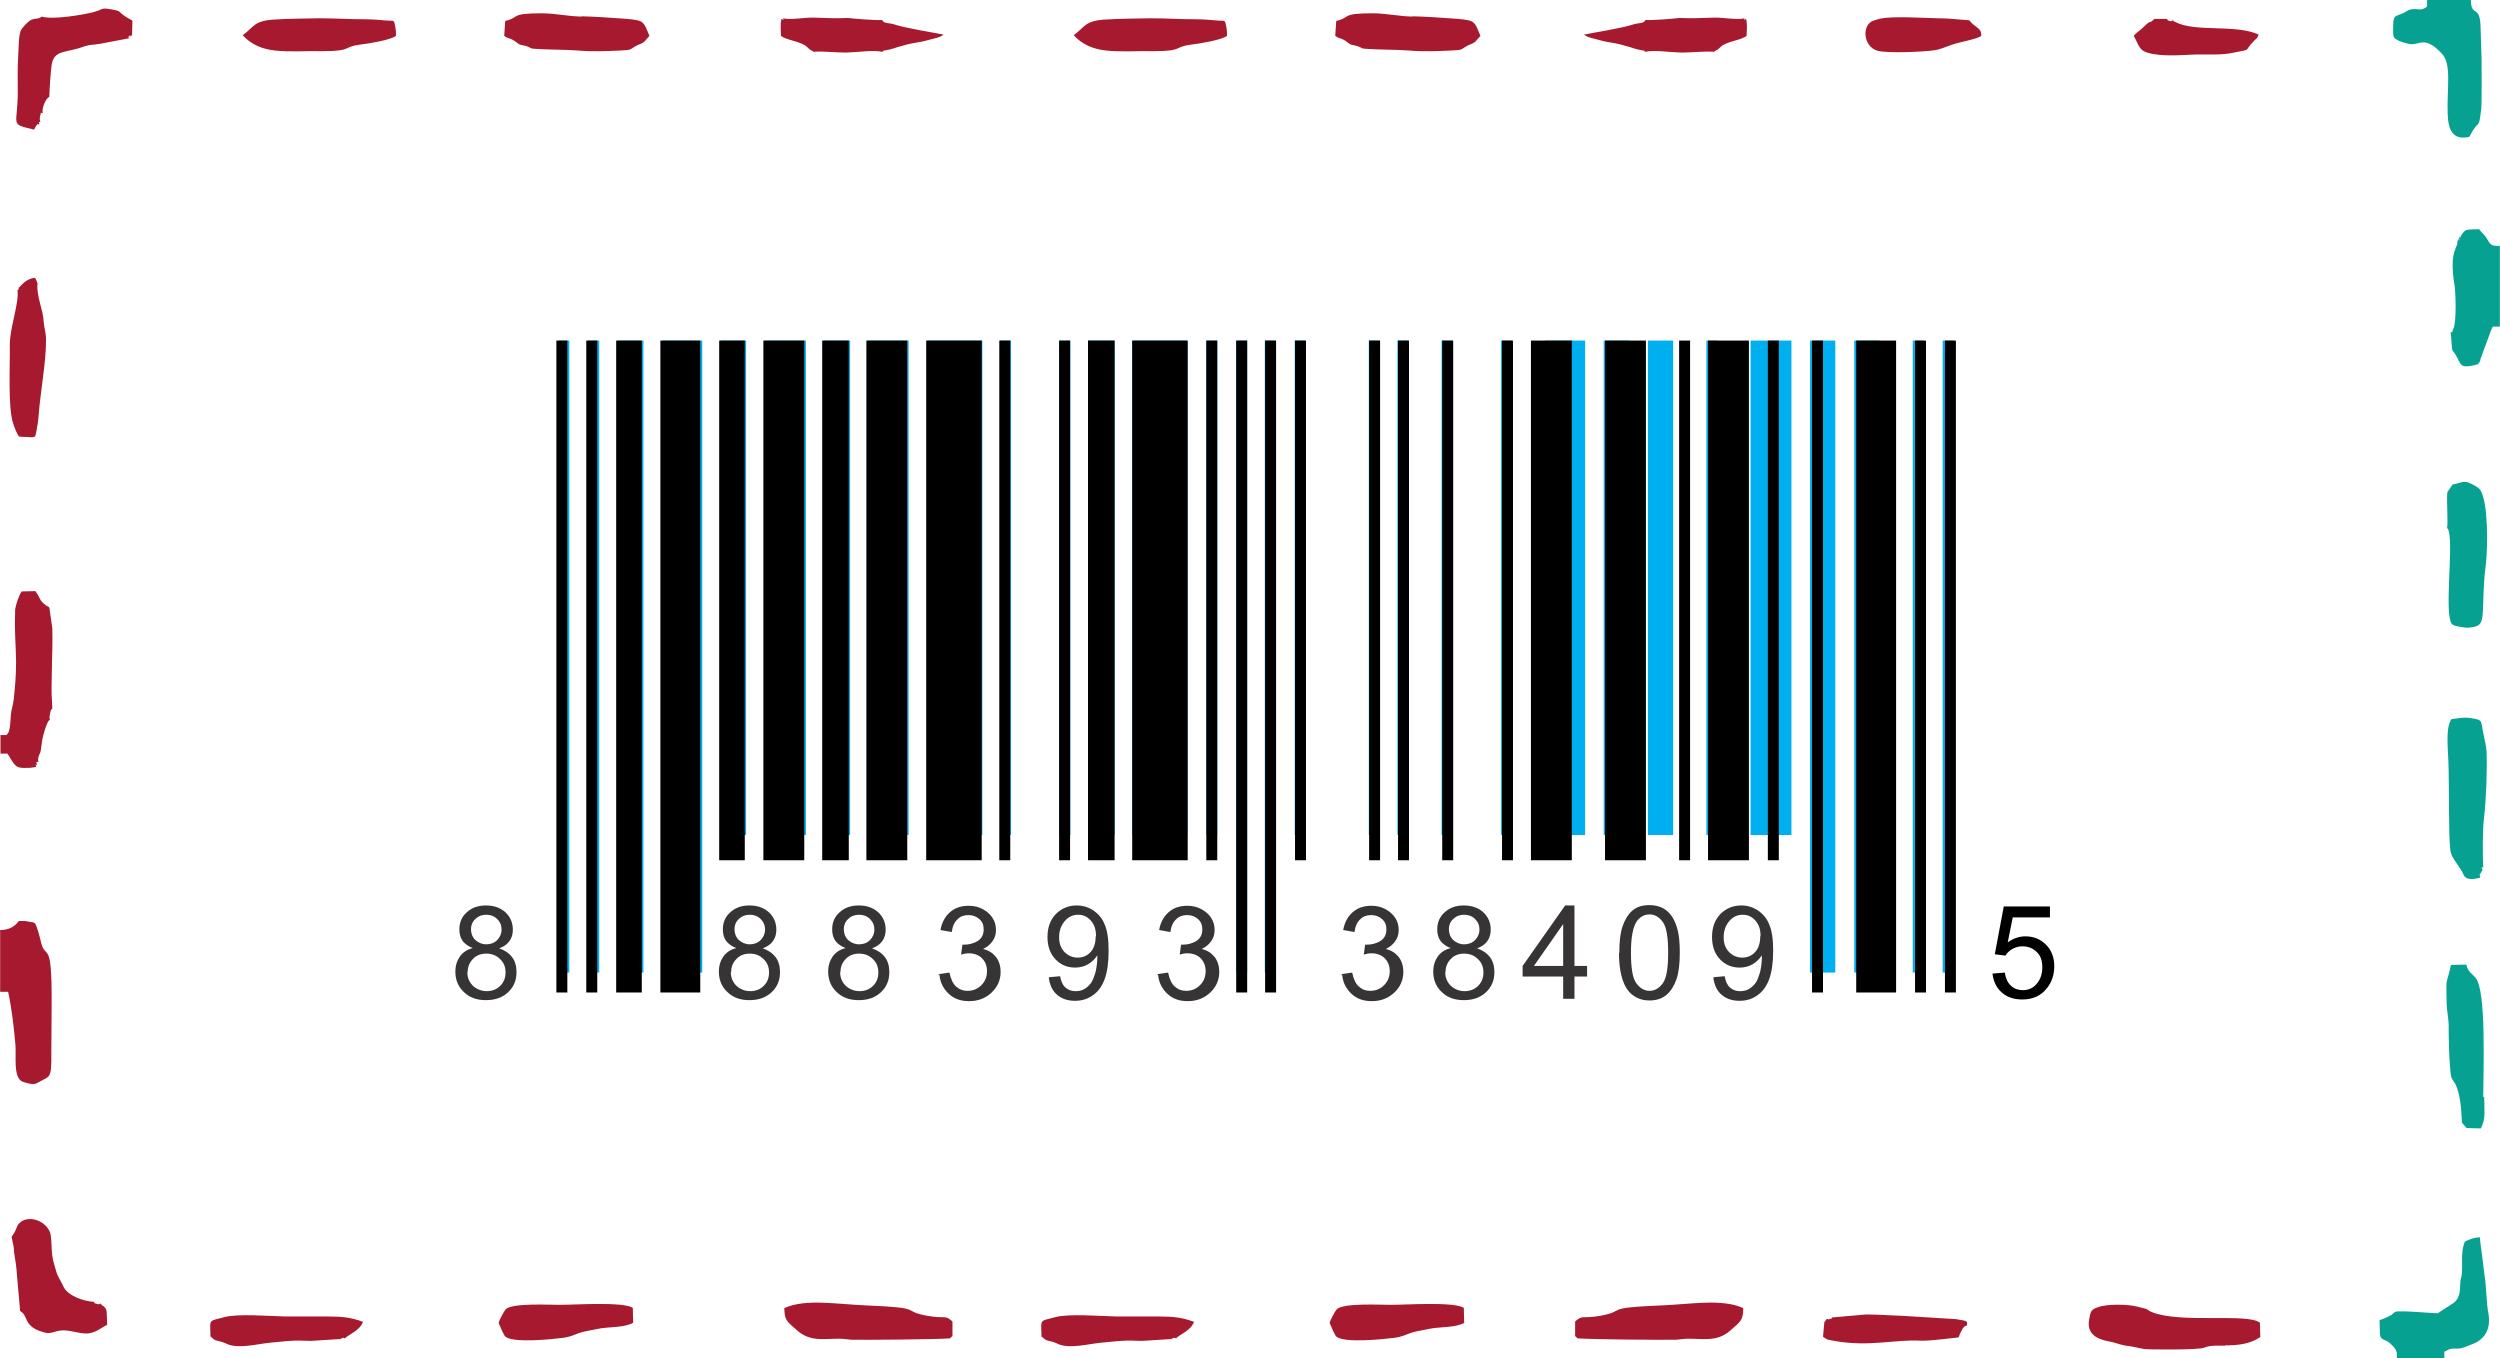 <?xml version="1.0" encoding="UTF-8"?>
<!DOCTYPE svg PUBLIC "-//W3C//DTD SVG 1.1//EN" "http://www.w3.org/Graphics/SVG/1.1/DTD/svg11.dtd">
<!-- Creator: CorelDRAW X5 -->
<svg xmlns="http://www.w3.org/2000/svg" xml:space="preserve" width="5in" height="2.716in" shape-rendering="geometricPrecision" text-rendering="geometricPrecision" image-rendering="optimizeQuality" fill-rule="evenodd" clip-rule="evenodd"
viewBox="0 0 7523 4087"
 xmlns:xlink="http://www.w3.org/1999/xlink">
 <g id="Layer_x0020_1">
  <g id="_309879400">
   <path fill="#06A190" d="M7437 0l-133 0 0 20c-21,16 -28,3 -52,9 -8,2 -13,8 -21,11 -23,10 -29,5 -29,39 0,12 -1,19 1,30 3,14 46,24 53,24 27,1 43,-25 93,29 30,32 14,106 17,182 2,47 15,79 65,68 30,-59 28,-15 36,-85 2,-19 1,-127 1,-148 -1,-33 -2,-62 -3,-96 -1,-72 -29,-29 -29,-83zm-224 4087l143 0 0 -19c37,-21 27,3 77,-20 31,-10 65,-34 56,-93 -7,-33 -6,-80 -12,-116l-7 -57c-2,-19 -6,-38 -7,-58 -15,0 -25,4 -40,10 -5,2 -6,3 -8,10 -10,29 -3,68 -7,94 -1,10 -4,8 -4,24 -1,26 -2,45 -20,59 -6,5 0,0 -6,4l-12 8c-1,0 -2,1 -2,1l-26 17c-13,4 13,-1 -5,1 -9,1 -109,-9 -125,-4l-11 9c-9,6 -26,13 -36,16l1 42c2,21 16,13 33,30 20,19 18,24 18,43zm251 -1446c-5,-17 4,-12 4,-12 -3,-4 -3,-2 0,-6 0,0 1,-2 1,-2 0,0 1,-1 2,-2 -5,-16 -2,-6 3,-9l-1 -2c-2,-33 -2,-112 2,-143 7,-59 10,-142 8,-204 -1,-18 -8,-43 -11,-60 -6,-31 -1,-34 -31,-39 -28,-5 -38,0 -63,2 -19,23 -11,91 -10,124 3,66 0,225 6,270 2,17 11,29 23,46 5,8 8,12 13,20 5,10 6,28 48,19l7 -2zm59 -1657l0 -244c-27,0 -27,-1 -41,-25 -6,-10 -14,-14 -21,-25 -8,0 -31,0 -37,2 -10,3 -12,10 -18,17 0,6 1,4 -5,1 6,20 1,-11 0,6 0,2 -2,1 -3,1 7,20 1,-11 0,6 0,2 -2,1 -3,1 5,22 -27,25 -8,137 3,19 6,109 -4,129 -5,9 0,12 -8,9 7,81 0,40 19,76 14,28 14,32 53,24l10 -3 6 -8c0,0 2,-6 2,-8l13 -36c8,-19 16,-47 24,-61l21 0zm-158 497c-3,26 3,91 -1,109 4,3 1,-4 5,8 15,48 -16,263 12,282 7,5 38,10 49,9 40,-4 41,-13 43,-75 1,-42 3,-79 8,-117 6,-53 7,-182 -16,-221 -6,-10 -25,-19 -37,-24 -16,-6 -29,4 -47,6l-16 23zm108 1821c0,-79 10,-320 -23,-359 -12,-15 -22,-16 -28,-40l-46 1c-15,69 -15,26 -13,119 1,22 5,38 6,60 0,22 0,44 1,66 0,14 3,80 7,93 1,4 8,14 12,20 15,31 18,74 20,117l14 16 43 1c15,-33 10,-44 10,-94z"/>
   <path fill="#A6192E" d="M0 2800l0 185 24 0c10,45 18,110 22,160 3,32 -8,101 23,111 16,5 32,10 43,3 0,0 1,-1 2,-1 1,0 1,-1 2,-1 34,-20 39,-8 38,-89 0,-48 1,-98 1,-146 1,-203 -18,-129 -32,-186 -2,-9 -12,-51 -19,-58l-5 -2c-20,-5 15,3 -6,-1 -2,0 -9,-2 -11,-2 -10,-2 -16,-1 -26,-1 -14,19 -32,27 -57,27zm108 -494c-2,-7 -3,-6 3,-3 -1,-7 -5,-13 4,-9 -3,-18 4,-21 7,-34 2,-10 3,-24 5,-35 1,-7 15,-61 23,-58 -2,-8 -2,-8 0,-18 1,-5 1,-7 2,-9 3,-9 2,-3 5,-7l-1 -23c-4,-38 3,-154 1,-219l-9 -63c-31,-17 -25,-26 -42,-49l-41 1c-8,10 -17,38 -19,50 -1,3 -1,11 -1,15 -2,59 2,87 3,146 0,42 -3,74 -7,113 -2,19 -8,32 -9,50 -1,11 -1,46 -10,55 -4,5 -4,3 -21,3l0 56 21 0c23,36 23,45 59,43 5,0 11,0 16,-1l12 -2zm10 -1933c-3,-10 -3,-4 3,-6 -1,-6 -3,-7 -1,-16 5,-22 1,-7 8,-11 -3,-13 7,-37 15,-45l5 -4c0,-16 4,-76 7,-96 8,-47 42,-34 100,-56 15,-5 28,-4 45,-7l89 -17 -3 2c22,-30 -22,14 11,-11l1 -44c-9,-5 -20,-11 -28,-17 -12,-9 -9,-12 -26,-15 -46,-9 -29,-2 -65,7 -33,8 -119,23 -154,13 -19,15 -25,-8 -60,37 -11,14 -9,66 -11,88 -2,32 -1,65 -1,97 1,108 -28,100 49,118 3,-4 3,-6 5,-9 10,-14 1,-4 10,-7zm204 3615c-2,-38 2,-47 -11,-57 -3,-2 -3,-1 -6,-4 0,0 -1,-2 -1,-2 0,1 -1,-1 -1,-2 -5,1 -3,4 -13,1 -14,-4 -3,-2 -8,-8l1 2c-30,-1 -81,-18 -93,-47 -8,-18 -16,-26 -22,-47 -3,-11 -5,-16 -8,-29l-2 -8c0,-1 0,-5 -1,-6 -4,-33 -1,-61 -9,-77 -19,-36 -67,-45 -89,-24 -7,6 -8,12 -12,21 -15,33 -15,6 -7,48 2,9 1,18 3,27 3,18 6,37 7,55 4,40 6,74 10,114 13,10 12,11 20,28 11,24 33,32 57,38 13,3 23,-2 35,-5 27,-7 54,5 81,7 33,3 55,-21 68,-25zm6374 61c40,0 75,-4 106,-25l-1 -43c-36,-30 -238,3 -325,-32 -22,-9 2,-6 -46,-17 -27,-7 -90,-8 -116,2 -21,7 -23,12 -27,37 -8,42 21,59 59,66 19,3 32,10 52,13 20,2 37,7 55,10 16,2 164,3 180,-4 19,-8 39,-6 63,-6zm-1947 -20l-9 -8 0 -44c24,-21 18,-7 76,-17 81,-15 5,-24 178,-31 89,-3 188,-22 252,8 -1,36 -5,38 -41,69 -38,32 -76,23 -125,23 -13,0 -21,2 -35,3 -37,1 -262,-1 -296,-4zm-1892 0l9 -8 0 -44c-24,-21 -18,-7 -76,-17 -81,-15 -5,-24 -178,-31 -89,-3 -188,-22 -252,8 1,36 5,38 41,69 38,32 76,23 125,23 13,0 21,2 35,3 37,1 262,-1 296,-4zm-2743 -3174l3 2c-7,-5 -2,1 -8,-13 -2,-4 -2,-4 -4,-8 -20,2 -33,13 -44,25 -5,6 0,1 -6,5 0,1 1,2 1,3 0,1 -1,1 -1,2 0,2 -2,1 -3,2 6,37 -23,113 -23,164 1,59 -6,190 10,237 5,15 11,31 18,40l38 2c11,-1 -5,1 6,-1 1,0 2,-2 2,-1 3,6 8,-26 8,-28 2,-11 3,-15 4,-27 6,-83 23,-164 23,-235 0,-27 -5,-31 -7,-56 -2,-38 -21,-72 -19,-113zm4138 -805c-45,-1 -80,-10 -122,-10 -97,0 -64,13 -109,23l-3 45c11,8 11,5 24,11 8,4 13,9 19,13 8,5 18,4 27,8 14,5 5,6 24,7 40,3 87,2 128,5 42,4 85,2 129,0 38,-2 24,-3 50,-16 8,-4 15,-5 21,-11 5,-5 10,-12 15,-17 -6,-13 -12,-36 -25,-43 -10,-6 -40,-8 -55,-9 -40,-3 -85,-6 -125,-7zm-2501 0c-45,-1 -80,-10 -122,-10 -97,0 -64,13 -109,23l-3 45c11,8 11,5 24,11 8,4 13,9 19,13 8,5 18,4 27,8 14,5 5,6 24,7 40,3 87,2 128,5 42,4 85,2 129,0 38,-2 24,-3 50,-16 8,-4 15,-5 21,-11 5,-5 10,-12 15,-17 -6,-13 -12,-36 -25,-43 -10,-6 -40,-8 -55,-9 -40,-3 -85,-6 -125,-7zm1941 59c1,-13 -1,-25 -3,-34 -3,-16 -5,-12 -23,-13 -23,-2 -43,-4 -67,-4 -48,0 -91,-3 -138,-3 -48,1 -91,1 -138,4 -59,4 -59,23 -92,47 25,28 59,42 97,46 44,5 97,1 142,2 94,0 59,-13 116,-20 20,-2 92,-14 106,-26zm-2501 0c1,-13 -1,-25 -3,-34 -3,-16 -5,-12 -23,-13 -23,-2 -43,-4 -67,-4 -48,0 -91,-3 -138,-3 -48,1 -91,1 -138,4 -59,4 -59,23 -92,47 25,28 59,42 97,46 44,5 97,1 142,2 94,0 59,-13 116,-20 20,-2 92,-14 106,-26zm3759 47c-4,-4 8,-1 -10,-5 -4,-1 -6,-1 -11,-2 -9,-2 -13,-4 -23,-7 -15,-4 -30,-9 -47,-12 -18,-3 -31,-5 -48,-10 -19,-5 -36,-8 -44,-16 27,-5 120,-21 143,-29 22,-8 35,-2 42,-15 18,2 85,-4 104,-6 30,2 71,0 101,-1 27,-1 72,8 93,2 -3,7 -3,5 5,2 3,19 2,31 1,51 -18,14 -60,16 -78,33 -16,16 -14,8 -20,15 -22,-3 -74,3 -104,2 -31,-1 -75,-8 -104,-2zm-2294 0c4,-4 -8,-1 10,-5 4,-1 6,-1 11,-2 9,-2 13,-4 23,-7 15,-4 30,-9 47,-12 18,-3 31,-5 48,-10 19,-5 36,-8 44,-16 -27,-5 -120,-21 -143,-29 -22,-8 -35,-2 -42,-15 -18,2 -85,-4 -104,-6 -30,2 -71,0 -101,-1 -27,-1 -72,8 -93,2 3,7 3,5 -5,2 -3,19 -2,31 -1,51 18,14 60,16 78,33 16,16 14,8 20,15 22,-3 74,3 104,2 31,-1 75,-8 104,-2zm1750 3824l-1 -44c-31,-19 -172,-9 -220,-9 -31,0 -142,-6 -162,13 -5,5 -20,33 -22,41 3,7 16,39 21,42 25,20 146,7 176,3 21,-3 29,-8 46,-14 16,-6 36,-8 53,-12 36,-8 81,-3 110,-19zm-2501 0l-1 -44c-31,-19 -172,-9 -220,-9 -31,0 -142,-6 -162,13 -5,5 -20,33 -22,41 3,7 16,39 21,42 25,20 146,7 175,3 21,-3 29,-8 46,-14 16,-6 36,-8 53,-12 36,-8 81,-3 110,-19zm1617 49l2 3c5,-7 -1,-2 8,-5 8,-3 -2,-2 7,1 7,-10 45,-23 54,-50 -37,-13 -60,-16 -110,-16 -42,0 -83,0 -125,0 -45,-1 -142,-9 -182,2 -50,13 -43,5 -42,58 16,14 10,10 36,17l10 4c1,0 1,1 2,1 34,17 97,0 131,-3 35,-3 65,-8 103,-6 10,0 19,1 29,0l77 -5zm-2501 0l2 3c5,-7 -1,-2 8,-5 8,-3 -2,-2 7,1 7,-10 45,-23 54,-50 -37,-13 -60,-16 -110,-16 -42,0 -83,0 -125,0 -45,-1 -142,-9 -182,2 -50,13 -43,5 -42,58 16,14 10,10 36,17l10 4c1,0 1,1 2,1 34,17 97,0 131,-3 35,-3 65,-8 103,-6 10,0 19,1 29,0l77 -5zm4761 6c35,0 81,-7 112,-10 3,-9 6,-15 10,-22 2,-4 2,-5 5,-8 9,-9 0,-1 10,-6 3,-16 -2,-13 -33,-19l-162 -10c-37,-1 -70,-4 -109,-4l-102 9c-5,9 1,2 -8,5 -7,2 2,2 -7,-1l-8 10 -4 44c16,10 6,7 31,12 109,20 184,-5 265,0zm180 -3928c2,-23 -18,-23 -36,-46 -33,-2 -59,-6 -95,-6 -48,-1 -131,-7 -173,1l-20 6c-36,12 -32,79 13,91 32,8 139,3 172,-2 19,-3 39,-13 59,-19 15,-5 70,-15 80,-24zm577 -46c-6,2 -1,4 -10,2 -9,-3 -3,0 -8,-6l-38 0c-17,18 -6,-2 -33,25 -9,9 -23,18 -29,26 15,25 15,42 40,50 44,14 110,7 146,6 41,-1 78,3 117,-6 56,-12 25,0 59,-35 8,-8 10,-7 14,-19 -69,-32 -192,-6 -251,-38 -9,-5 -2,4 -6,-5z"/>
  </g>
  <path fill="#00AFEF" d="M1680 1025l33 0 0 1902 -33 0 0 -1902zm90 0l33 0 0 1902 -33 0 0 -1902zm90 0l76 0 0 1902 -76 0 0 -1902zm133 0l120 0 0 1902 -120 0 0 -1902zm176 0l76 0 0 1488 -76 0 0 -1488zm133 0l123 0 0 1488 -123 0 0 -1488zm176 0l80 0 0 1488 -80 0 0 -1488zm133 0l123 0 0 1488 -123 0 0 -1488zm179 0l166 0 0 1488 -166 0 0 -1488zm219 0l33 0 0 1488 -33 0 0 -1488zm179 0l33 0 0 1488 -33 0 0 -1488zm86 0l80 0 0 1488 -80 0 0 -1488zm133 0l166 0 0 1488 -166 0 0 -1488zm223 0l33 0 0 1488 -33 0 0 -1488zm90 0l33 0 0 1902 -33 0 0 -1902zm86 0l33 0 0 1902 -33 0 0 -1902zm90 0l33 0 0 1488 -33 0 0 -1488zm223 0l33 0 0 1488 -33 0 0 -1488zm86 0l33 0 0 1488 -33 0 0 -1488zm133 0l33 0 0 1488 -33 0 0 -1488zm179 0l33 0 0 1488 -33 0 0 -1488zm133 0l120 0 0 1488 -120 0 0 -1488zm176 0l76 0 0 1488 -76 0 0 -1488zm133 0l76 0 0 1488 -76 0 0 -1488zm176 0l33 0 0 1488 -33 0 0 -1488zm133 0l123 0 0 1488 -123 0 0 -1488zm179 0l76 0 0 1902 -76 0 0 -1902zm133 0l76 0 0 1902 -76 0 0 -1902zm176 0l33 0 0 1902 -33 0 0 -1902zm90 0l33 0 0 1902 -33 0 0 -1902z"/>
  <path fill="black" d="M1674 1025l33 0 0 1962 -33 0 0 -1962zm90 0l33 0 0 1962 -33 0 0 -1962zm90 0l77 0 0 1962 -77 0 0 -1962zm133 0l120 0 0 1962 -120 0 0 -1962zm177 0l77 0 0 1564 -77 0 0 -1564zm133 0l123 0 0 1564 -123 0 0 -1564zm177 0l80 0 0 1564 -80 0 0 -1564zm133 0l123 0 0 1564 -123 0 0 -1564zm180 0l167 0 0 1564 -167 0 0 -1564zm220 0l33 0 0 1564 -33 0 0 -1564zm180 0l33 0 0 1564 -33 0 0 -1564zm87 0l80 0 0 1564 -80 0 0 -1564zm133 0l167 0 0 1564 -167 0 0 -1564zm223 0l33 0 0 1564 -33 0 0 -1564zm90 0l33 0 0 1962 -33 0 0 -1962zm87 0l33 0 0 1962 -33 0 0 -1962zm90 0l33 0 0 1564 -33 0 0 -1564zm223 0l33 0 0 1564 -33 0 0 -1564zm87 0l33 0 0 1564 -33 0 0 -1564zm133 0l33 0 0 1564 -33 0 0 -1564zm180 0l33 0 0 1564 -33 0 0 -1564zm87 0l123 0 0 1564 -123 0 0 -1564zm223 0l123 0 0 1564 -123 0 0 -1564zm223 0l33 0 0 1564 -33 0 0 -1564zm87 0l123 0 0 1564 -123 0 0 -1564zm180 0l33 0 0 1564 -33 0 0 -1564zm133 0l33 0 0 1962 -33 0 0 -1962zm133 0l120 0 0 1962 -120 0 0 -1962zm177 0l33 0 0 1962 -33 0 0 -1962zm90 0l33 0 0 1962 -33 0 0 -1962z"/>
  <path fill="black" fill-rule="nonzero" d="M5997 2930l36 -3c3,18 9,31 19,40 10,9 22,13 35,13 17,0 31,-6 42,-19 11,-13 17,-29 17,-50 0,-20 -5,-35 -17,-46 -11,-11 -25,-17 -43,-17 -11,0 -21,3 -30,8 -9,5 -16,12 -21,20l-32 -4 27 -144 139 0 0 33 -112 0 -15 75c17,-12 35,-18 53,-18 24,0 45,8 62,25 17,17 25,39 25,65 0,25 -7,47 -22,66 -18,23 -43,34 -74,34 -26,0 -46,-7 -62,-21 -16,-14 -25,-33 -28,-57z"/>
  <path fill="#373435" fill-rule="nonzero" d="M1424 2854c-14,-5 -25,-13 -32,-22 -7,-10 -10,-21 -10,-35 0,-20 7,-38 22,-51 15,-14 34,-21 58,-21 24,0 44,7 59,21 15,14 22,32 22,52 0,13 -3,24 -10,34 -7,10 -17,17 -31,22 17,6 30,15 39,27 9,12 13,27 13,45 0,24 -8,44 -25,60 -17,16 -39,24 -67,24 -28,0 -50,-8 -67,-25 -17,-16 -25,-37 -25,-61 0,-18 5,-33 14,-46 9,-12 22,-21 40,-25zm-7 -58c0,13 4,24 13,33 9,8 20,13 33,13 13,0 24,-4 33,-13 8,-8 13,-19 13,-31 0,-13 -4,-23 -13,-32 -9,-9 -20,-13 -33,-13 -13,0 -24,4 -33,13 -9,8 -13,19 -13,30zm-11 130c0,10 2,19 7,28 5,9 12,16 21,21 9,5 19,8 30,8 16,0 30,-5 41,-16 11,-11 16,-24 16,-40 0,-17 -5,-30 -17,-41 -11,-11 -25,-16 -41,-16 -16,0 -30,5 -40,16 -11,11 -16,24 -16,40z"/>
  <path fill="#373435" fill-rule="nonzero" d="M2217 2854c-14,-5 -25,-13 -32,-22 -7,-10 -10,-21 -10,-35 0,-20 7,-38 22,-51 15,-14 34,-21 58,-21 24,0 44,7 59,21 15,14 22,32 22,52 0,13 -3,24 -10,34 -7,10 -17,17 -31,22 17,6 30,15 39,27 9,12 13,27 13,45 0,24 -8,44 -25,60 -17,16 -39,24 -67,24 -28,0 -50,-8 -67,-25 -17,-16 -25,-37 -25,-61 0,-18 5,-33 14,-46 9,-12 22,-21 40,-25zm-7 -58c0,13 4,24 13,33 9,8 20,13 33,13 13,0 24,-4 33,-13 8,-8 13,-19 13,-31 0,-13 -4,-23 -13,-32 -9,-9 -20,-13 -33,-13 -13,0 -24,4 -33,13 -9,8 -13,19 -13,30zm-11 130c0,10 2,19 7,28 5,9 12,16 21,21 9,5 19,8 30,8 16,0 30,-5 41,-16 11,-11 16,-24 16,-40 0,-17 -5,-30 -17,-41 -11,-11 -25,-16 -41,-16 -16,0 -30,5 -40,16 -11,11 -16,24 -16,40z"/>
  <path id="1" fill="#373435" fill-rule="nonzero" d="M2546 2854c-14,-5 -25,-13 -32,-22 -7,-10 -10,-21 -10,-35 0,-20 7,-38 22,-51 15,-14 34,-21 58,-21 24,0 44,7 59,21 15,14 22,32 22,52 0,13 -3,24 -10,34 -7,10 -17,17 -31,22 17,6 30,15 39,27 9,12 13,27 13,45 0,24 -8,44 -25,60 -17,16 -39,24 -67,24 -28,0 -50,-8 -67,-25 -17,-16 -25,-37 -25,-61 0,-18 5,-33 14,-46 9,-12 22,-21 40,-25zm-7 -58c0,13 4,24 13,33 9,8 20,13 33,13 13,0 24,-4 33,-13 8,-8 13,-19 13,-31 0,-13 -4,-23 -13,-32 -9,-9 -20,-13 -33,-13 -13,0 -24,4 -33,13 -9,8 -13,19 -13,30zm-11 130c0,10 2,19 7,28 5,9 12,16 21,21 9,5 19,8 30,8 16,0 30,-5 41,-16 11,-11 16,-24 16,-40 0,-17 -5,-30 -17,-41 -11,-11 -25,-16 -41,-16 -16,0 -30,5 -40,16 -11,11 -16,24 -16,40z"/>
  <path id="12" fill="#373435" fill-rule="nonzero" d="M2823 2932l34 -5c4,20 11,34 20,42 10,9 21,13 35,13 16,0 30,-6 41,-17 11,-11 17,-25 17,-42 0,-16 -5,-29 -15,-39 -10,-10 -24,-15 -39,-15 -7,0 -15,1 -24,4l4 -30c2,0 4,0 6,0 15,0 28,-4 40,-11 12,-8 18,-19 18,-35 0,-13 -4,-23 -13,-31 -9,-8 -20,-12 -33,-12 -13,0 -25,4 -33,13 -9,8 -15,21 -17,38l-34 -6c4,-23 14,-41 29,-54 15,-13 33,-19 56,-19 15,0 29,3 42,10 13,7 23,16 30,27 7,11 10,23 10,36 0,12 -3,23 -10,33 -7,10 -16,18 -29,24 17,4 29,12 39,24 9,12 14,27 14,45 0,24 -9,45 -27,62 -18,17 -40,26 -68,26 -25,0 -45,-7 -61,-22 -16,-15 -26,-34 -28,-57z"/>
  <path id="123" fill="#373435" fill-rule="nonzero" d="M3157 2941l33 -3c3,16 8,27 16,34 8,7 18,11 30,11 11,0 20,-2 28,-7 8,-5 14,-11 20,-19 5,-8 9,-19 13,-33 3,-14 5,-28 5,-42 0,-1 0,-4 0,-7 -7,11 -16,20 -28,27 -12,7 -25,10 -39,10 -23,0 -43,-8 -59,-25 -16,-17 -24,-39 -24,-67 0,-28 8,-51 25,-69 17,-17 38,-26 63,-26 18,0 35,5 50,15 15,10 27,24 34,42 8,18 12,44 12,79 0,36 -4,64 -12,86 -8,21 -19,37 -35,48 -15,11 -33,17 -54,17 -22,0 -40,-6 -54,-18 -14,-12 -22,-29 -25,-51zm141 -124c0,-20 -5,-35 -16,-47 -11,-12 -23,-17 -38,-17 -15,0 -29,6 -40,19 -11,13 -17,29 -17,49 0,18 5,32 16,44 11,11 24,17 40,17 16,0 29,-6 39,-17 10,-11 15,-27 15,-46z"/>
  <path id="1234" fill="#373435" fill-rule="nonzero" d="M3481 2932l34 -5c4,20 11,34 20,42 10,9 21,13 35,13 16,0 30,-6 41,-17 11,-11 17,-25 17,-42 0,-16 -5,-29 -15,-39 -10,-10 -24,-15 -39,-15 -7,0 -15,1 -24,4l4 -30c2,0 4,0 6,0 15,0 28,-4 40,-11 12,-8 18,-19 18,-35 0,-13 -4,-23 -13,-31 -9,-8 -20,-12 -33,-12 -13,0 -25,4 -33,13 -9,8 -15,21 -17,38l-34 -6c4,-23 14,-41 29,-54 15,-13 33,-19 56,-19 15,0 29,3 42,10 13,7 23,16 30,27 7,11 10,23 10,36 0,12 -3,23 -10,33 -7,10 -16,18 -29,24 17,4 29,12 39,24 9,12 14,27 14,45 0,24 -9,45 -27,62 -18,17 -40,26 -68,26 -25,0 -45,-7 -61,-22 -16,-15 -26,-34 -28,-57z"/>
  <path fill="#373435" fill-rule="nonzero" d="M4035 2932l34 -5c4,20 11,34 20,42 10,9 21,13 35,13 16,0 30,-6 41,-17 11,-11 17,-25 17,-42 0,-16 -5,-29 -15,-39 -10,-10 -24,-15 -39,-15 -7,0 -15,1 -24,4l4 -30c2,0 4,0 6,0 15,0 28,-4 40,-11 12,-8 18,-19 18,-35 0,-13 -4,-23 -13,-31 -9,-8 -20,-12 -33,-12 -13,0 -25,4 -33,13 -9,8 -15,21 -17,38l-34 -6c4,-23 14,-41 29,-54 15,-13 33,-19 56,-19 15,0 29,3 42,10 13,7 23,16 30,27 7,11 10,23 10,36 0,12 -3,23 -10,33 -7,10 -16,18 -29,24 17,4 29,12 39,24 9,12 14,27 14,45 0,24 -9,45 -27,62 -18,17 -40,26 -68,26 -25,0 -45,-7 -61,-22 -16,-15 -26,-34 -28,-57z"/>
  <path id="1" fill="#373435" fill-rule="nonzero" d="M4367 2854c-14,-5 -25,-13 -32,-22 -7,-10 -10,-21 -10,-35 0,-20 7,-38 22,-51 15,-14 34,-21 58,-21 24,0 44,7 59,21 15,14 22,32 22,52 0,13 -3,24 -10,34 -7,10 -17,17 -31,22 17,6 30,15 39,27 9,12 13,27 13,45 0,24 -8,44 -25,60 -17,16 -39,24 -67,24 -28,0 -50,-8 -67,-25 -17,-16 -25,-37 -25,-61 0,-18 5,-33 14,-46 9,-12 22,-21 40,-25zm-7 -58c0,13 4,24 13,33 9,8 20,13 33,13 13,0 24,-4 33,-13 8,-8 13,-19 13,-31 0,-13 -4,-23 -13,-32 -9,-9 -20,-13 -33,-13 -13,0 -24,4 -33,13 -9,8 -13,19 -13,30zm-11 130c0,10 2,19 7,28 5,9 12,16 21,21 9,5 19,8 30,8 16,0 30,-5 41,-16 11,-11 16,-24 16,-40 0,-17 -5,-30 -17,-41 -11,-11 -25,-16 -41,-16 -16,0 -30,5 -40,16 -11,11 -16,24 -16,40z"/>
  <path id="12" fill="#373435" fill-rule="nonzero" d="M4704 3006l0 -67 -122 0 0 -32 128 -182 28 0 0 182 38 0 0 32 -38 0 0 67 -34 0zm0 -99l0 -126 -88 126 88 0z"/>
  <path id="123" fill="#373435" fill-rule="nonzero" d="M4873 2867c0,-33 3,-60 10,-80 7,-20 17,-36 30,-47 13,-11 30,-16 51,-16 15,0 28,3 40,9 11,6 21,15 28,26 7,11 13,25 17,42 4,16 6,38 6,66 0,33 -3,59 -10,80 -7,20 -17,36 -30,47 -13,11 -30,17 -51,17 -27,0 -48,-10 -64,-29 -18,-23 -28,-61 -28,-114zm35 0c0,46 5,77 16,92 11,15 24,23 40,23 16,0 29,-8 40,-23 11,-15 16,-46 16,-92 0,-46 -5,-77 -16,-92 -11,-15 -24,-23 -40,-23 -16,0 -28,7 -38,20 -12,17 -18,49 -18,95z"/>
  <path id="1234" fill="#373435" fill-rule="nonzero" d="M5157 2941l33 -3c3,16 8,27 16,34 8,7 18,11 30,11 11,0 20,-2 28,-7 8,-5 14,-11 20,-19 5,-8 9,-19 13,-33 3,-14 5,-28 5,-42 0,-1 0,-4 0,-7 -7,11 -16,20 -28,27 -12,7 -25,10 -39,10 -23,0 -43,-8 -59,-25 -16,-17 -24,-39 -24,-67 0,-28 8,-51 25,-69 17,-17 38,-26 63,-26 18,0 35,5 50,15 15,10 27,24 34,42 8,18 12,44 12,79 0,36 -4,64 -12,86 -8,21 -19,37 -35,48 -15,11 -33,17 -54,17 -22,0 -40,-6 -54,-18 -14,-12 -22,-29 -25,-51zm141 -124c0,-20 -5,-35 -16,-47 -11,-12 -23,-17 -38,-17 -15,0 -29,6 -40,19 -11,13 -17,29 -17,49 0,18 5,32 16,44 11,11 24,17 40,17 16,0 29,-6 39,-17 10,-11 15,-27 15,-46z"/>
 </g>
</svg>
